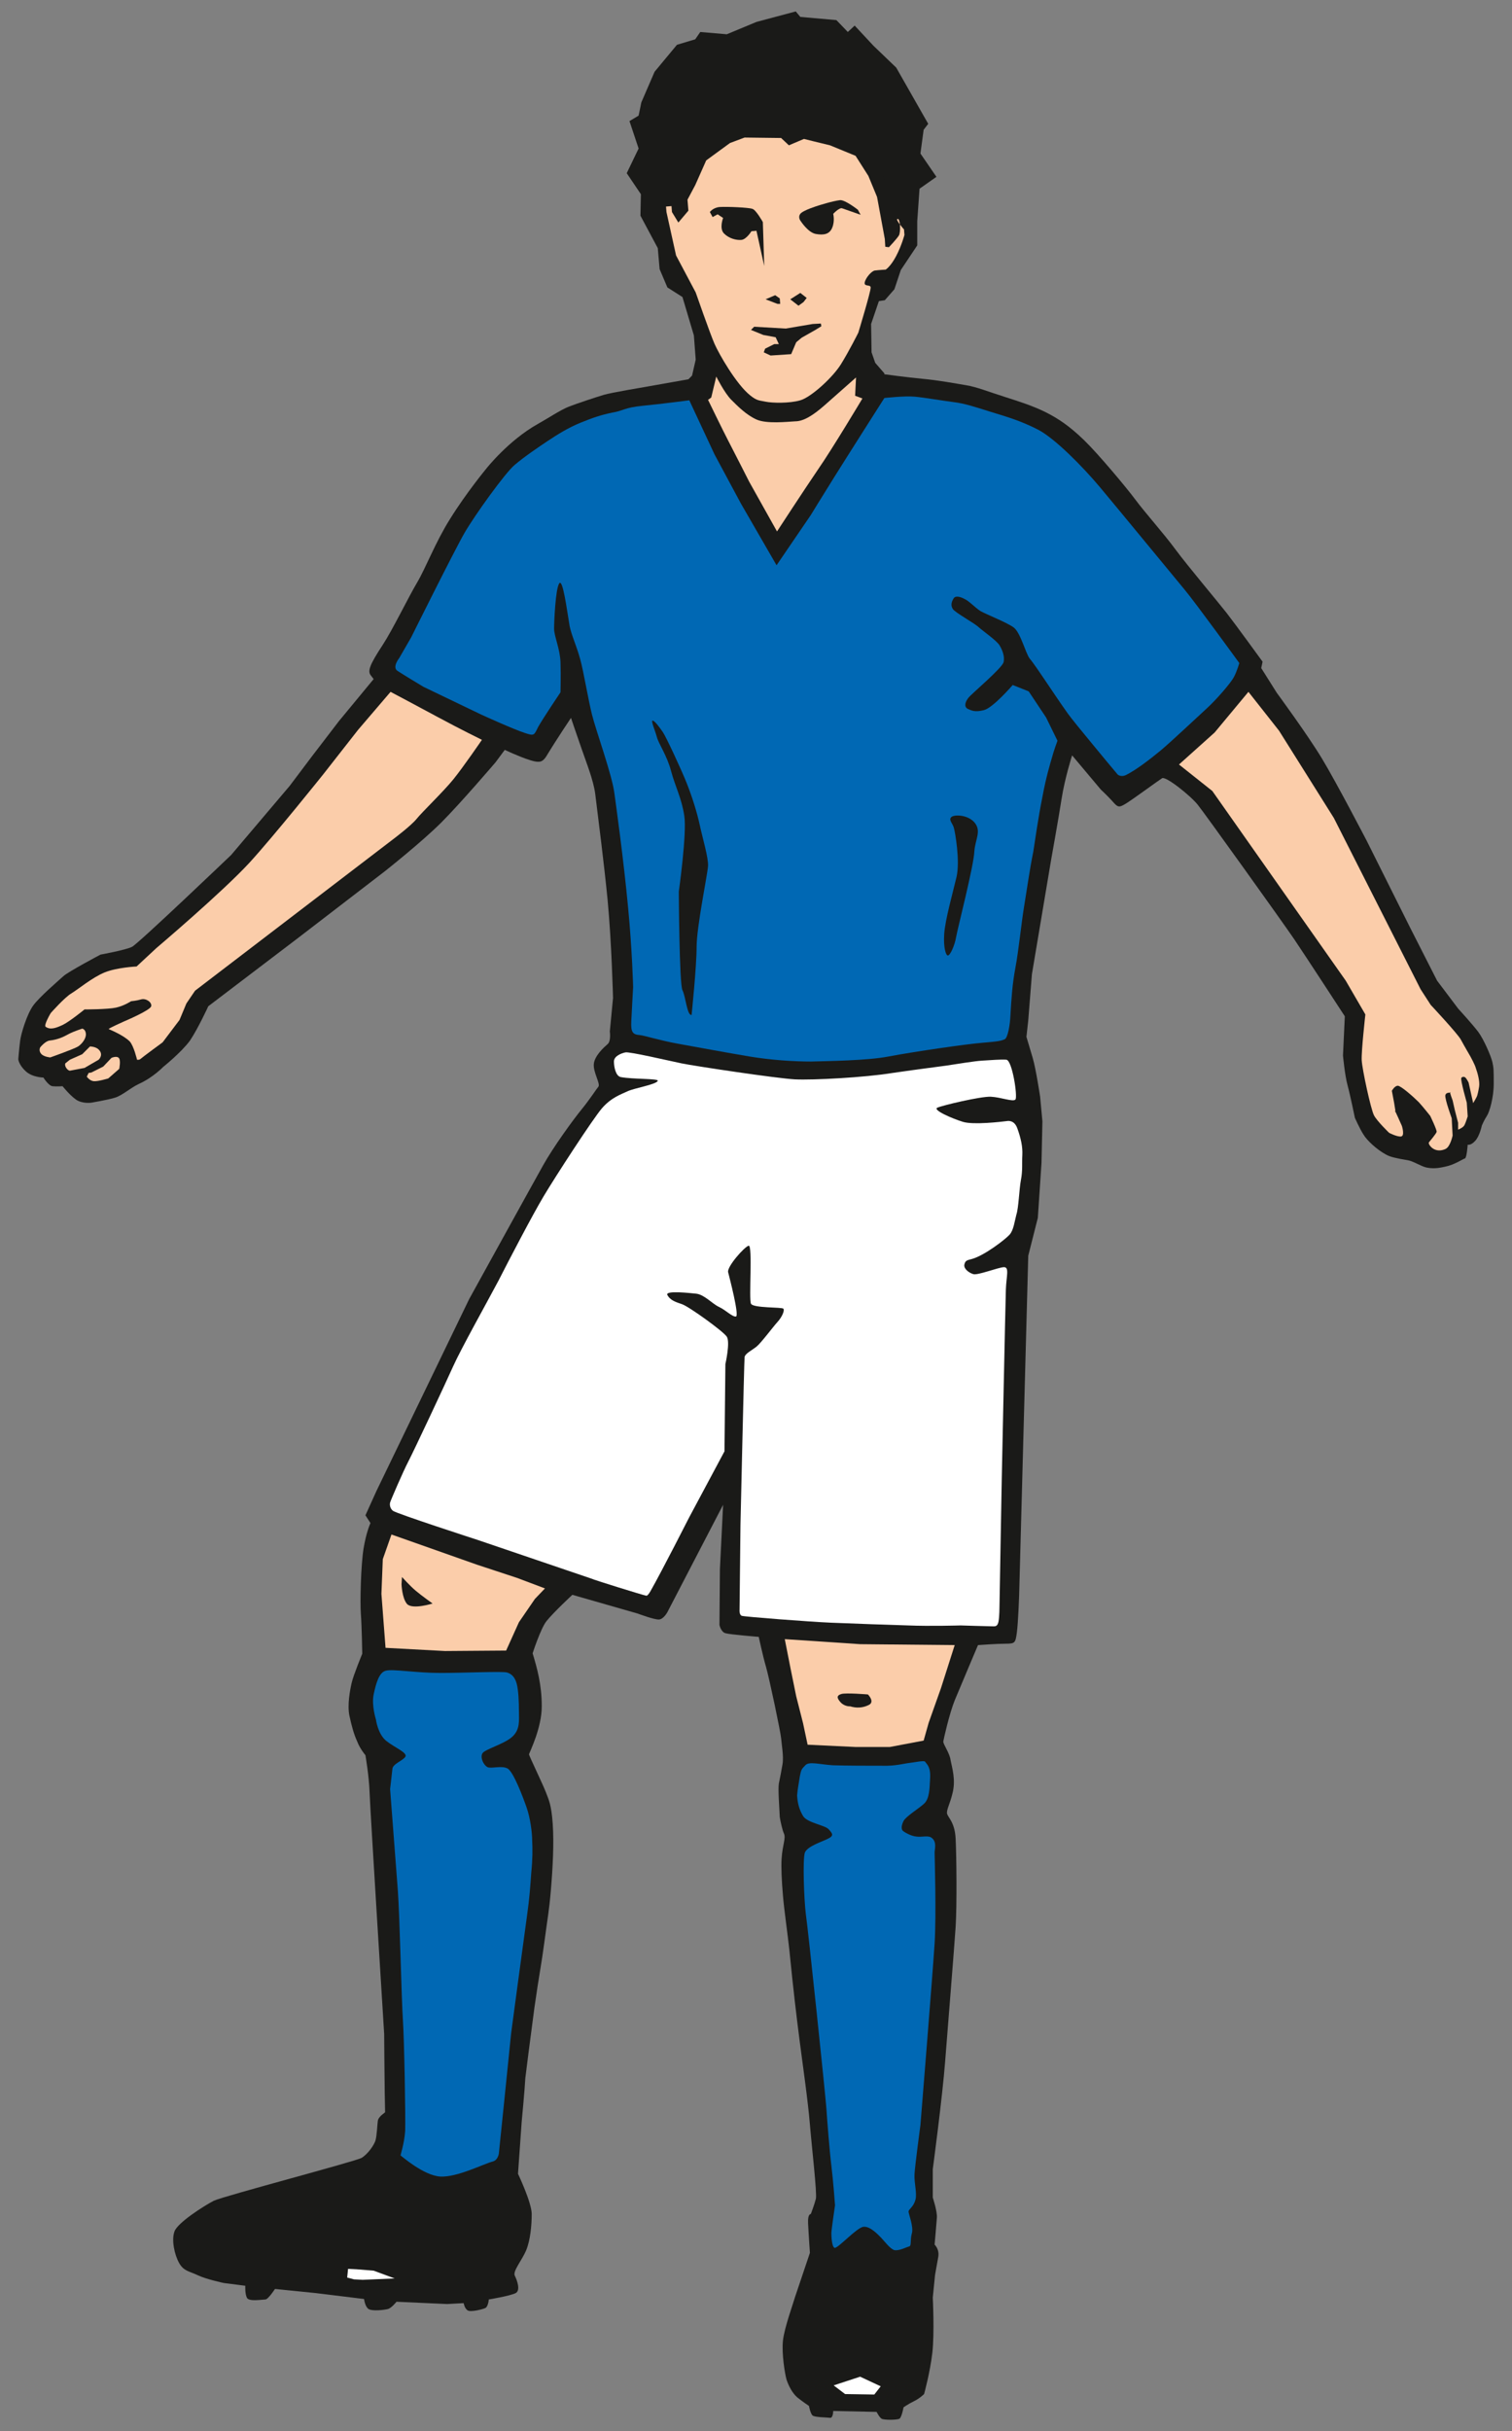 <?xml version="1.0" encoding="utf-8"?>
<!-- Generator: Adobe Illustrator 16.0.4, SVG Export Plug-In . SVG Version: 6.00 Build 0)  -->
<!DOCTYPE svg PUBLIC "-//W3C//DTD SVG 1.1//EN" "http://www.w3.org/Graphics/SVG/1.1/DTD/svg11.dtd">
<svg version="1.1" id="Ebene_1" xmlns:x="http://ns.adobe.com/Extensibility/1.0/" xmlns:i="http://ns.adobe.com/AdobeIllustrator/10.0/" xmlns:graph="http://ns.adobe.com/Graphs/1.0/"
	 xmlns="http://www.w3.org/2000/svg" xmlns:xlink="http://www.w3.org/1999/xlink" xmlns:a="http://ns.adobe.com/AdobeSVGViewerExtensions/3.0/"
	 x="0px" y="0px" width="33.1px" height="53.2px" viewBox="0 0 33.1 53.2" style="enable-background:new 0 0 33.1 53.2;"
	 xml:space="preserve">
<rect x="0" y="0" width="33.1" height="53.2" fill="#808080" stroke="none"/>
<style type="text/css">
<![CDATA[
	.st0{fill:#1A1A18;}
	.st1{fill-rule:evenodd;clip-rule:evenodd;fill:#1A1A18;}
	.st2{fill:#FBCDAA;}
	.st3{fill-rule:evenodd;clip-rule:evenodd;fill:#FBCDAA;}
	.st4{fill:#0068B4;}
	.st5{fill-rule:evenodd;clip-rule:evenodd;fill:#FFFFFF;}
	.st6{fill-rule:evenodd;clip-rule:evenodd;fill:#0068B4;}
]]>
</style>
<path class="st0" d="M32.67,23.24c-0.03-0.13-0.19-0.5-0.31-0.66c-0.12-0.16-0.44-0.51-0.44-0.51l-0.46-0.61l-0.58-1.14l-0.96-1.92
	c0,0-0.66-1.27-0.98-1.8s-0.99-1.44-0.99-1.44l-0.34-0.54l0.03-0.14c0,0-0.61-0.84-0.79-1.07s-0.87-1.05-1.12-1.39
	c-0.25-0.34-0.67-0.81-0.87-1.08s-0.82-1.01-1.13-1.31s-0.56-0.47-0.84-0.61s-0.6-0.24-0.88-0.33c-0.38-0.12-0.62-0.22-0.86-0.26
	s-0.62-0.11-0.95-0.14s-0.84-0.1-0.84-0.1l0-0.02l-0.2-0.23l-0.08-0.23l-0.01-0.62l0.17-0.5l0.13-0.02l0.21-0.24l0.14-0.42
	l0.36-0.54l0-0.53l0.05-0.71l0.37-0.26l-0.35-0.51l0.07-0.52l0.1-0.13l-0.7-1.23L19.12,1l-0.41-0.44l-0.15,0.14l-0.25-0.26
	l-0.79-0.07l-0.1-0.12l-0.86,0.23l-0.65,0.27L15.33,0.7l-0.11,0.16l-0.4,0.12l-0.49,0.59l-0.29,0.67l-0.06,0.29l-0.2,0.12l0.2,0.6
	l-0.26,0.54l0.31,0.46l-0.01,0.47l0.38,0.71l0.04,0.46l0.17,0.4l0.33,0.21l0.25,0.84l0.04,0.53l-0.08,0.35l-0.08,0.08l-0.96,0.17
	c0,0-0.72,0.12-0.89,0.17s-0.59,0.19-0.77,0.26s-0.48,0.27-0.68,0.38c-0.64,0.36-1.12,0.97-1.12,0.97s-0.44,0.53-0.8,1.11
	c-0.32,0.51-0.53,1.07-0.72,1.39s-0.54,1.04-0.75,1.36c-0.29,0.44-0.33,0.57-0.27,0.66c0.06,0.08,0.07,0.09,0.07,0.09l-0.76,0.92
	l-0.59,0.77l-0.49,0.65l-1.28,1.51c0,0-2.03,1.94-2.17,2.01S2.2,20.89,2.2,20.89s-0.7,0.37-0.81,0.47S0.87,21.81,0.73,22
	s-0.27,0.62-0.29,0.78c-0.02,0.16-0.04,0.4-0.04,0.4s0.01,0.12,0.16,0.26s0.39,0.14,0.39,0.14s0.11,0.18,0.2,0.19s0.22,0,0.22,0
	s0.15,0.19,0.29,0.29S2,24.13,2,24.13s0.36-0.06,0.52-0.11c0.16-0.05,0.33-0.21,0.52-0.3c0.31-0.14,0.53-0.37,0.53-0.37
	s0.4-0.32,0.59-0.58c0.18-0.27,0.4-0.75,0.4-0.75l1.96-1.49l1.9-1.46c0,0,0.81-0.64,1.24-1.07s1.19-1.32,1.19-1.32l0.2-0.27
	l0.11,0.05c0,0,0.46,0.21,0.61,0.21c0.04,0,0.11,0.01,0.19-0.12c0.23-0.38,0.54-0.84,0.54-0.84s0.1,0.3,0.23,0.67
	c0.11,0.32,0.26,0.69,0.3,0.99c0.08,0.65,0.19,1.5,0.27,2.31c0.09,0.94,0.12,2.16,0.12,2.16l-0.07,0.73c0,0,0.03,0.22-0.05,0.28
	c-0.08,0.07-0.28,0.25-0.3,0.43c-0.02,0.18,0.15,0.44,0.1,0.5s-0.19,0.28-0.37,0.5s-0.61,0.81-0.84,1.22s-1.62,2.93-1.62,2.93
	l-2.03,4.2L8,33.16l0.11,0.17c0,0-0.09,0.19-0.15,0.55s-0.08,1.19-0.06,1.44s0.03,0.87,0.03,0.87s-0.19,0.46-0.23,0.63
	s-0.1,0.5-0.05,0.73c0.05,0.23,0.1,0.41,0.17,0.56C7.88,38.27,8,38.41,8,38.41s0.08,0.47,0.09,0.8s0.32,5.3,0.32,5.3
	s0.01,1.38,0.02,1.71c0.01,0.01-0.15,0.09-0.16,0.2c-0.01,0.07-0.02,0.32-0.05,0.42s-0.16,0.29-0.3,0.38
	c-0.14,0.08-3,0.83-3.24,0.94c-0.23,0.12-0.79,0.48-0.86,0.67c-0.07,0.19,0,0.51,0.1,0.69s0.22,0.18,0.41,0.27
	c0.19,0.09,0.57,0.17,0.57,0.17l0.47,0.06c0,0-0.01,0.19,0.04,0.27s0.34,0.03,0.4,0.03s0.21-0.23,0.21-0.23l0.89,0.09l1.06,0.13
	c0,0,0.02,0.17,0.1,0.22s0.34,0.02,0.42,0s0.19-0.16,0.19-0.16l1.11,0.05l0.36-0.02c0,0,0.02,0.12,0.09,0.16
	c0.06,0.04,0.31-0.02,0.38-0.05s0.08-0.19,0.08-0.19s0.48-0.08,0.59-0.14s0.03-0.28-0.02-0.38s0.16-0.34,0.25-0.56
	c0.09-0.22,0.12-0.54,0.12-0.79s-0.3-0.88-0.3-0.88l0.08-1.13c0,0,0.07-0.74,0.08-0.96c0.01-0.1,0.11-0.87,0.2-1.55
	c0.11-0.77,0.15-0.92,0.22-1.45c0.07-0.53,0.1-0.65,0.14-1.12c0.04-0.47,0.07-1.02,0.04-1.45s-0.09-0.53-0.15-0.69
	c-0.06-0.16-0.36-0.78-0.37-0.83c0.02-0.06,0.28-0.58,0.28-1.05s-0.1-0.83-0.2-1.16c0,0,0.17-0.53,0.3-0.7
	c0.16-0.2,0.57-0.58,0.57-0.58l1.43,0.41c0,0,0.37,0.14,0.47,0.13s0.18-0.16,0.18-0.16l1.22-2.35l-0.07,1.41l-0.01,1.22
	c0,0,0.03,0.15,0.13,0.18s0.73,0.08,0.73,0.08s0.09,0.42,0.16,0.66s0.32,1.43,0.33,1.56c0.01,0.13,0.06,0.4,0.03,0.57
	s-0.05,0.28-0.08,0.42c-0.02,0.14,0.01,0.49,0.02,0.73c0.01,0.08,0.06,0.3,0.09,0.36c0.05,0.11-0.03,0.24-0.05,0.56
	c-0.01,0.18,0,0.46,0.03,0.8c0.02,0.27,0.11,0.9,0.14,1.19c0.09,0.91,0.16,1.48,0.22,1.95c0.06,0.47,0.19,1.37,0.23,1.87
	c0.04,0.49,0.16,1.51,0.13,1.63s-0.11,0.33-0.11,0.33s-0.07-0.01-0.06,0.2c0.01,0.22,0.04,0.65,0.04,0.65s-0.27,0.8-0.32,0.95
	c-0.04,0.14-0.24,0.69-0.27,0.97c-0.03,0.28,0.04,0.72,0.08,0.86c0.05,0.14,0.12,0.28,0.23,0.38c0.11,0.09,0.26,0.19,0.26,0.19
	s0.03,0.17,0.08,0.21c0.05,0.04,0.31,0.04,0.38,0.05c0.07,0.01,0.07-0.15,0.07-0.15l0.95,0.02c0,0,0.06,0.12,0.11,0.15
	c0.05,0.03,0.33,0.03,0.39,0c0.05-0.03,0.09-0.25,0.09-0.25s0.1-0.07,0.22-0.13c0.13-0.06,0.23-0.16,0.23-0.16s0.13-0.47,0.18-0.9
	c0.05-0.43,0.01-1.21,0.01-1.21l0.05-0.5c0,0,0.04-0.22,0.07-0.39s-0.08-0.27-0.08-0.27s0.04-0.45,0.05-0.59
	c0.01-0.14-0.09-0.44-0.09-0.44l0-0.62c0,0,0.21-1.57,0.27-2.35s0.2-2.49,0.23-2.95s0.02-1.56,0-1.94s-0.19-0.47-0.19-0.56
	s0.07-0.21,0.12-0.42c0.08-0.3-0.01-0.57-0.04-0.73c-0.02-0.16-0.16-0.34-0.16-0.41c0.01-0.06,0.13-0.6,0.25-0.9
	c0.12-0.29,0.51-1.21,0.51-1.21s0.41-0.03,0.61-0.03c0.2,0,0.21-0.02,0.24-0.24s0.05-0.8,0.05-0.8l0.2-7.45l0.21-0.83l0.08-1.2
	l0.02-0.91L22.77,24c0,0-0.09-0.6-0.16-0.84s-0.14-0.47-0.14-0.47l0.04-0.36l0.08-1.01l0.42-2.5c0,0,0.16-0.89,0.23-1.34
	s0.23-0.95,0.23-0.95l0.63,0.75c0,0,0.11,0.1,0.24,0.24c0.13,0.15,0.15,0.16,0.3,0.07s0.72-0.51,0.8-0.56s0.62,0.38,0.78,0.58
	s1.83,2.53,2.11,2.94c0.27,0.4,1.11,1.69,1.11,1.69l-0.04,0.86c0,0,0.04,0.43,0.1,0.65s0.16,0.71,0.16,0.71s0.11,0.25,0.19,0.37
	c0.07,0.12,0.29,0.33,0.5,0.44c0.09,0.05,0.23,0.08,0.47,0.12c0.12,0.02,0.28,0.13,0.41,0.16c0.19,0.04,0.35-0.01,0.41-0.02
	c0.2-0.04,0.39-0.17,0.43-0.18s0.06-0.3,0.06-0.3s0.07,0.02,0.16-0.08c0.1-0.1,0.15-0.34,0.15-0.34s0.05-0.12,0.11-0.21
	c0.06-0.09,0.15-0.41,0.15-0.7S32.7,23.37,32.67,23.24z"/>
<path id="skin-arm-r" class="st3" d="M1.11,22.17c0,0,0.3-0.34,0.45-0.43s0.46-0.35,0.73-0.46s0.7-0.13,0.7-0.13l0.43-0.4
	c0,0,1.44-1.22,2.04-1.87c0.54-0.59,1.62-1.94,1.62-1.94l0.76-0.97l0.71-0.83c0,0,0.68,0.36,1.03,0.55c0.5,0.27,0.97,0.5,0.97,0.5
	s-0.41,0.6-0.63,0.87s-0.68,0.71-0.8,0.86S8.6,18.37,8.6,18.37l-4.33,3.31l-0.19,0.28l-0.15,0.36l-0.37,0.49
	c0,0-0.45,0.33-0.48,0.36S3,23.19,3,23.19s-0.07-0.3-0.16-0.4c-0.14-0.14-0.44-0.26-0.46-0.27s0.34-0.17,0.34-0.17
	s0.57-0.24,0.59-0.33s-0.12-0.18-0.22-0.15s-0.22,0.04-0.22,0.04s-0.15,0.1-0.33,0.14s-0.69,0.04-0.69,0.04s-0.33,0.27-0.48,0.34
	S1.1,22.54,1,22.47C0.95,22.44,1.11,22.17,1.11,22.17z"/>
<path id="skin-arm-r-3" class="st2" d="M1.1,23.14c0,0,0.51-0.18,0.61-0.24c0.09-0.06,0.18-0.18,0.17-0.28S1.8,22.51,1.8,22.51
	s-0.19,0.06-0.3,0.12s-0.23,0.12-0.41,0.14c-0.1,0.01-0.21,0.15-0.21,0.15s-0.04,0.07,0.02,0.14S1.1,23.14,1.1,23.14z"/>
<path id="skin-arm-r-2" class="st2" d="M1.85,23.37l0.31-0.18c0,0,0.13-0.12-0.02-0.24c-0.07-0.05-0.17-0.05-0.17-0.05L1.8,23.07
	l-0.27,0.12l-0.1,0.08c0,0-0.02,0.04,0.02,0.1s0.08,0.06,0.08,0.06L1.85,23.37z"/>
<path id="skin-arm-r-1" class="st2" d="M2,23.47l0.26-0.13l0.18-0.19c0,0,0.11-0.05,0.16,0s0.01,0.24,0.01,0.24l-0.24,0.21
	c0,0-0.23,0.07-0.32,0.06s-0.15-0.1-0.15-0.1l0.04-0.08L2,23.47z"/>
<path id="skin-arm-l" class="st3" d="M32.13,24.43c0,0-0.04,0.13-0.07,0.19s-0.14,0.1-0.14,0.1l0-0.15l-0.07-0.27l-0.05-0.22
	c0,0-0.08-0.21-0.05-0.18c0.03,0.03-0.09-0.02-0.11,0.07c-0.01,0.09,0.14,0.5,0.14,0.5l0.02,0.38c0,0-0.05,0.24-0.15,0.29
	s-0.21,0.05-0.3-0.02C31.26,25.04,31.28,25,31.28,25s0.16-0.19,0.17-0.23c0.01-0.04-0.14-0.35-0.14-0.35s-0.15-0.19-0.25-0.3
	c-0.11-0.11-0.39-0.36-0.46-0.36s-0.13,0.11-0.13,0.11s0.11,0.56,0.07,0.45c-0.04-0.11,0.15,0.32,0.15,0.32s0.07,0.22-0.02,0.23
	c-0.09,0.01-0.26-0.08-0.26-0.08s-0.26-0.25-0.33-0.38c-0.07-0.13-0.26-1.01-0.27-1.21c-0.01-0.2,0.08-1,0.08-1l-0.43-0.74
	l-2.92-4.15l-0.73-0.58l0.78-0.7l0.74-0.89L28,15.99l1.2,1.91l1.9,3.75l0.22,0.34c0,0,0.59,0.63,0.66,0.76
	c0.07,0.13,0.21,0.37,0.21,0.37s0.1,0.18,0.12,0.26c0.03,0.08,0.09,0.28,0.07,0.4s-0.03,0.15-0.04,0.19
	c-0.01,0.04-0.09,0.17-0.09,0.17l-0.1-0.45c0,0-0.04-0.08-0.07-0.11c-0.04-0.03-0.08-0.01-0.09,0.01c-0.02,0.05,0.12,0.54,0.12,0.54
	L32.13,24.43z"/>
<path id="player-jersey" class="st6" d="M25.4,16.43c-0.23,0.19-0.53,0.42-0.75,0.53c-0.1,0.05-0.18,0-0.19-0.02
	c-0.11-0.13-0.31-0.37-0.54-0.65c-0.24-0.29-0.46-0.56-0.54-0.67c-0.18-0.25-0.43-0.63-0.52-0.76c-0.09-0.13-0.22-0.33-0.32-0.45
	c-0.09-0.12-0.2-0.57-0.35-0.68s-0.61-0.29-0.73-0.36c-0.12-0.08-0.25-0.22-0.34-0.26c-0.09-0.05-0.2-0.08-0.24-0.02
	c-0.04,0.06-0.08,0.15-0.02,0.24c0.07,0.09,0.48,0.31,0.57,0.4c0.09,0.08,0.39,0.29,0.45,0.39c0.06,0.1,0.12,0.24,0.09,0.37
	s-0.7,0.69-0.77,0.78s-0.1,0.19-0.02,0.24c0.09,0.04,0.16,0.08,0.36,0.03s0.63-0.55,0.63-0.55l0.35,0.14l0.38,0.57l0.25,0.51
	c0,0-0.08,0.21-0.13,0.4C23,16.68,22.9,17,22.82,17.44c-0.09,0.44-0.17,1.01-0.2,1.2c-0.08,0.39-0.14,0.83-0.2,1.19
	s-0.12,0.97-0.19,1.34s-0.09,0.7-0.11,1.05c-0.01,0.23-0.06,0.48-0.12,0.52c-0.09,0.04-0.14,0.05-0.5,0.08
	c-0.36,0.03-1.47,0.19-2.05,0.3c-0.46,0.09-1.34,0.1-1.7,0.11c-0.36,0-0.86-0.03-1.34-0.11c-0.48-0.08-1.18-0.21-1.57-0.28
	s-0.73-0.18-0.84-0.19c-0.16-0.01-0.19-0.08-0.18-0.3s0.04-0.75,0.04-0.75s-0.02-0.81-0.11-1.74c-0.1-1.07-0.27-2.28-0.3-2.5
	c-0.05-0.4-0.4-1.36-0.49-1.72s-0.18-0.93-0.26-1.22s-0.19-0.52-0.23-0.72c-0.06-0.35-0.15-1.06-0.23-0.93s-0.11,0.83-0.11,0.99
	s0.13,0.44,0.14,0.73s0,0.66,0,0.66s-0.39,0.58-0.49,0.76c-0.09,0.18-0.08,0.2-0.29,0.13c-0.25-0.08-0.95-0.4-0.95-0.4l-1.27-0.61
	c0,0-0.45-0.27-0.57-0.35s0.04-0.28,0.04-0.28l0.26-0.45c0,0,0.95-1.91,1.17-2.29s0.88-1.3,1.09-1.48s0.52-0.39,0.73-0.53
	s0.45-0.29,0.72-0.4s0.45-0.17,0.69-0.22c0.25-0.04,0.26-0.11,0.67-0.15s1.02-0.12,1.02-0.12l0.55,1.18l0.58,1.08L17,12.37l0.75-1.1
	c0,0,0.22-0.36,0.52-0.84s1.09-1.72,1.09-1.72s0.44-0.05,0.66-0.03s0.62,0.09,0.86,0.12s0.45,0.1,0.8,0.21
	c0.36,0.11,0.67,0.2,1.04,0.39s0.98,0.81,1.35,1.25s1.61,1.95,1.86,2.25s1.2,1.61,1.2,1.61s-0.05,0.18-0.12,0.31
	s-0.38,0.49-0.6,0.69S25.63,16.24,25.4,16.43z"/>
<path class="st1" d="M20.75,20.91c-0.04,0-0.1-0.16-0.08-0.47s0.19-0.91,0.27-1.25c0.08-0.35-0.03-0.98-0.06-1.08
	c-0.03-0.1-0.13-0.18-0.04-0.24c0.09-0.05,0.38-0.03,0.51,0.15c0.13,0.18,0,0.35-0.02,0.61c-0.01,0.31-0.37,1.7-0.4,1.88
	C20.9,20.69,20.8,20.91,20.75,20.91z"/>
<path class="st1" d="M15.14,22.21c-0.1,0.02-0.13-0.41-0.2-0.54s-0.08-2.16-0.08-2.16s0.18-1.27,0.12-1.66s-0.2-0.64-0.29-0.98
	s-0.27-0.59-0.31-0.74s-0.14-0.37-0.09-0.36s0.15,0.15,0.22,0.25s0.4,0.81,0.52,1.11s0.23,0.65,0.29,0.93s0.19,0.71,0.18,0.89
	s-0.25,1.33-0.25,1.77S15.14,22.21,15.14,22.21S15.24,22.19,15.14,22.21z"/>
<polygon class="st5" points="19.28,52.22 18.83,52.01 18.25,52.2 18.5,52.39 19.14,52.4 "/>
<polygon id="skin-leg-l" class="st2" points="17.68,38.18 18.73,38.23 19.48,38.23 20.22,38.09 20.33,37.7 20.6,36.94 20.9,36 
	18.83,35.98 17.18,35.87 17.31,36.53 17.43,37.12 17.58,37.71 "/>
<path class="st1" d="M18.61,37.34c0.13,0.04,0.27,0.04,0.41-0.03S19,37.08,19,37.08s-0.48-0.04-0.58-0.01
	c-0.1,0.03-0.11,0.08-0.02,0.18S18.61,37.34,18.61,37.34S18.49,37.3,18.61,37.34z"/>
<path id="player-sock-l" class="st6" d="M17.58,39.74c0.09,0.15,0.48,0.2,0.56,0.29s0.13,0.14-0.02,0.21
	c-0.14,0.07-0.44,0.16-0.5,0.3c-0.05,0.14-0.02,1.01,0.02,1.34c0.05,0.33,0.43,3.96,0.45,4.25c0.02,0.29,0.07,0.94,0.11,1.26
	s0.08,0.87,0.08,0.87s-0.08,0.54-0.08,0.61s0.01,0.3,0.07,0.32c0.07,0.02,0.48-0.44,0.63-0.46s0.33,0.18,0.39,0.24
	c0.06,0.06,0.2,0.25,0.29,0.27c0.1,0.02,0.25-0.06,0.32-0.08c0.06-0.01,0.02-0.13,0.06-0.28c0.05-0.15-0.08-0.45-0.07-0.49
	c0.01-0.05,0.11-0.1,0.15-0.25c0.04-0.14-0.03-0.37-0.02-0.56s0.13-1.08,0.13-1.08s0.27-3.33,0.31-3.97s0-1.92,0-1.99
	c0-0.07,0.05-0.22-0.05-0.31c-0.08-0.08-0.22-0.02-0.35-0.04c-0.12-0.01-0.27-0.1-0.3-0.13c-0.03-0.04-0.03-0.11,0.02-0.21
	c0.05-0.1,0.33-0.27,0.45-0.38c0.12-0.11,0.12-0.34,0.13-0.53c0.02-0.27-0.06-0.32-0.11-0.39c-0.02-0.03-0.25,0.02-0.35,0.03
	c-0.1,0.01-0.3,0.07-0.59,0.06c-0.29,0-0.77,0-1.08-0.01c-0.3-0.02-0.52-0.09-0.6,0c-0.09,0.09-0.09,0.1-0.12,0.24
	c-0.02,0.14-0.05,0.28-0.06,0.42C17.46,39.45,17.49,39.59,17.58,39.74z"/>
<path id="player-shorts" class="st5" d="M14.15,34.92c0.02,0,0.05-0.03,0.09-0.1c0.25-0.44,0.85-1.62,0.85-1.62l0.77-1.44l0.02-1.91
	c0,0,0.11-0.48,0.03-0.6s-0.83-0.66-0.98-0.71s-0.26-0.09-0.32-0.2s0.52-0.04,0.63-0.03c0.18,0.02,0.35,0.22,0.5,0.29
	s0.29,0.22,0.37,0.21s-0.14-0.85-0.17-0.97s0.36-0.56,0.45-0.58c0.09-0.01,0,1.17,0.05,1.27s0.69,0.07,0.71,0.11
	c0.03,0.04-0.03,0.18-0.13,0.29c-0.1,0.11-0.36,0.46-0.46,0.54s-0.25,0.15-0.26,0.23c-0.01,0.09-0.09,3.67-0.09,3.67l-0.02,1.86
	c0,0-0.01,0.11,0.05,0.13s1.47,0.13,1.95,0.15s1.33,0.05,1.69,0.06c0.48,0.02,1.15,0,1.15,0s0.63,0.02,0.72,0.02
	c0.04,0,0.09,0,0.11-0.11c0.02-0.11,0.02-0.33,0.02-0.33l0.05-2.79c0,0,0.08-3.84,0.09-4.14c0.01-0.29,0.08-0.49-0.04-0.49
	c-0.12,0-0.59,0.19-0.68,0.15c-0.09-0.03-0.2-0.11-0.19-0.2c0.02-0.1,0.06-0.1,0.17-0.13c0.28-0.08,0.73-0.43,0.82-0.53
	c0.09-0.1,0.11-0.29,0.15-0.44c0.05-0.15,0.06-0.55,0.1-0.76c0.04-0.21,0.02-0.36,0.03-0.54c0.01-0.18-0.03-0.37-0.11-0.59
	c-0.05-0.14-0.14-0.16-0.2-0.16c-0.16,0.02-0.76,0.09-0.99,0.02c-0.23-0.07-0.67-0.26-0.56-0.31c0.11-0.05,0.95-0.25,1.17-0.24
	c0.22,0.01,0.49,0.12,0.54,0.06c0.05-0.06-0.07-0.86-0.2-0.87c-0.12-0.01-0.34,0.01-0.52,0.02c-0.18,0.01-0.53,0.07-0.8,0.11
	c-0.21,0.03-0.55,0.07-1.17,0.16c-0.61,0.1-1.75,0.16-2.14,0.14c-0.39-0.02-2.19-0.29-2.48-0.35s-1.14-0.26-1.23-0.24
	s-0.25,0.08-0.25,0.2s0.04,0.32,0.15,0.34c0.26,0.05,0.82,0.03,0.81,0.08c-0.02,0.08-0.51,0.16-0.66,0.23s-0.36,0.14-0.56,0.37
	s-1.03,1.51-1.28,1.93s-0.74,1.36-0.99,1.85c-0.26,0.49-0.82,1.49-0.99,1.87s-0.86,1.85-0.98,2.08s-0.39,0.86-0.4,0.9
	S8.53,33,8.6,33.06s1.86,0.64,1.86,0.64l2.5,0.85C12.96,34.56,14.05,34.9,14.15,34.92z"/>
<polygon class="st5" points="7.6,49.84 7.62,49.65 7.81,49.66 8.18,49.69 8.64,49.86 7.94,49.89 7.75,49.88 7.6,49.84 "/>
<path id="player-sock-r" class="st4" d="M8.82,44.2c-0.03-0.43-0.07-2.28-0.11-2.82c-0.04-0.54-0.17-2.23-0.17-2.23
	s0.04-0.33,0.05-0.44s0.21-0.17,0.28-0.26s-0.22-0.2-0.41-0.35s-0.23-0.47-0.23-0.47s-0.1-0.31-0.05-0.55s0.12-0.49,0.27-0.52
	c0.15-0.04,0.66,0.05,1.19,0.05s1.36-0.04,1.46-0.01s0.17,0.1,0.21,0.24c0.04,0.14,0.05,0.41,0.05,0.61s0.03,0.4-0.15,0.56
	s-0.6,0.27-0.65,0.36s0.02,0.25,0.11,0.3c0.08,0.04,0.31-0.04,0.44,0.03s0.34,0.63,0.42,0.86c0.08,0.23,0.12,0.55,0.12,0.72
	c0.01,0.17,0.01,0.41-0.02,0.7c-0.02,0.29-0.04,0.57-0.09,0.92s-0.35,2.59-0.35,2.59l-0.16,1.57l-0.11,1.07c0,0-0.02,0.14-0.13,0.17
	c-0.2,0.05-0.78,0.35-1.15,0.33s-0.86-0.46-0.87-0.46s0.08-0.25,0.1-0.54C8.88,46.34,8.85,44.63,8.82,44.2z"/>
<polygon id="skin-leg-r" class="st2" points="11.71,34.99 11.36,35.5 11.08,36.12 9.74,36.13 8.44,36.06 8.35,34.88 8.38,34.12 
	8.57,33.58 10.44,34.24 11.32,34.53 11.93,34.76 "/>
<path class="st0" d="M8.91,35.1c-0.11-0.13-0.12-0.43-0.12-0.43l0.01-0.16c0,0,0.17,0.19,0.3,0.3c0.13,0.11,0.37,0.28,0.37,0.28
	S9.03,35.23,8.91,35.1z"/>
<path id="skin-face" class="st3" d="M14.8,5.59l0.43,0.81c0,0,0.31,0.89,0.41,1.12s0.48,0.89,0.78,1.13
	c0.16,0.13,0.21,0.11,0.34,0.14c0.14,0.03,0.52,0.04,0.76-0.03s0.71-0.5,0.89-0.79s0.38-0.69,0.38-0.69s0.28-0.92,0.27-0.99
	c0-0.07-0.15-0.01-0.13-0.11c0.02-0.1,0.15-0.25,0.22-0.26c0.07-0.01,0.24-0.02,0.24-0.02s0.11-0.07,0.23-0.3s0.18-0.46,0.18-0.46
	l-0.01-0.12c0,0-0.2-0.22-0.14-0.23c0.06-0.01,0.07,0.29,0.03,0.36s-0.22,0.26-0.22,0.26L19.38,5.4l-0.01-0.17L19.2,4.31l-0.19-0.46
	l-0.28-0.44l-0.56-0.23l-0.37-0.09l-0.2-0.05l-0.33,0.14L17.1,3.02l-0.8-0.01l-0.32,0.12l-0.52,0.38l-0.24,0.54l-0.17,0.32
	l0.02,0.24l-0.22,0.26l-0.14-0.23L14.7,4.51l-0.12,0.01l0.01,0.12L14.8,5.59L14.8,5.59z"/>
<path id="skin-neck" class="st3" d="M17.91,10.27c0.3-0.43,0.97-1.55,0.97-1.55l-0.16-0.06l0.02-0.4c0,0-0.44,0.39-0.69,0.61
	s-0.46,0.35-0.64,0.35c-0.18,0.01-0.63,0.06-0.85-0.04s-0.4-0.28-0.55-0.43s-0.33-0.51-0.33-0.51l-0.11,0.46L15.5,8.75
	c0,0,0.33,0.68,0.44,0.89s0.46,0.9,0.46,0.9l0.61,1.09C17.01,11.63,17.61,10.71,17.91,10.27z"/>
<polygon class="st1" points="17.08,6.65 17.07,6.53 16.97,6.46 16.76,6.55 17.02,6.65 "/>
<polygon class="st1" points="17.59,6.61 17.66,6.52 17.52,6.41 17.3,6.55 17.48,6.69 "/>
<path class="st1" d="M15.71,4.69l0.12,0.08c0,0-0.09,0.23,0.02,0.34s0.27,0.15,0.38,0.14s0.22-0.19,0.22-0.19l0.11-0.01l0.17,0.77
	L16.7,4.86c0,0-0.15-0.27-0.23-0.29c-0.08-0.03-0.56-0.05-0.71-0.04c-0.15,0.01-0.22,0.11-0.22,0.11l0.06,0.11L15.71,4.69
	L15.71,4.69z"/>
<path class="st1" d="M18.24,4.68c0,0,0.14-0.15,0.2-0.12c0.06,0.02,0.4,0.14,0.4,0.14l-0.06-0.11c0,0-0.28-0.22-0.39-0.21
	C18.22,4.4,17.91,4.5,17.91,4.5s-0.33,0.1-0.39,0.18s0.01,0.16,0.01,0.16s0.16,0.25,0.33,0.28s0.3,0.01,0.36-0.14
	C18.28,4.83,18.24,4.68,18.24,4.68z"/>
<polygon class="st1" points="16.98,7.38 17.05,7.53 16.95,7.53 16.75,7.63 16.72,7.71 16.87,7.78 17.32,7.75 17.43,7.49 17.55,7.39 
	17.85,7.22 17.98,7.14 17.97,7.08 17.79,7.09 17.2,7.19 16.51,7.15 16.44,7.22 16.71,7.33 "/>
<path id="hair" class="st1" d="M14.05,3.69l0.22-0.38L14.1,2.8l0.18-0.1l0.1-0.43l0.22-0.51l0.44-0.51l0.36-0.1l0.1-0.14l0.53,0.03
	l0.59-0.23l0.67-0.22l0.09,0.1l0.82,0.09l0.37,0.27l0.13-0.12L19,1.28l0.36,0.31L20,2.63l-0.09,0.11l-0.08,0.61l0.31,0.41
	l-0.29,0.17l-0.02,0.56l-0.08-0.15L19.5,4.41c0,0-0.12-0.49-0.2-0.64c-0.12-0.23-0.32-0.56-0.46-0.67
	c-0.14-0.11-0.67-0.26-0.67-0.26l-0.37-0.08l-0.23-0.05l-0.25,0.14l-0.16-0.15l-1.03-0.02c0,0-0.14,0.06-0.23,0.13
	c-0.09,0.07-0.68,0.34-0.7,0.42c-0.02,0.07-0.09,0.28-0.16,0.4c-0.07,0.11-0.23,0.44-0.26,0.52c0,0.01-0.18-0.06-0.18-0.06
	s-0.32,0.15-0.26,0.38c-0.02,0.06-0.01,0.2-0.03,0.26l-0.09-0.19l0.02-0.46L14.05,3.69z"/>
</svg>
